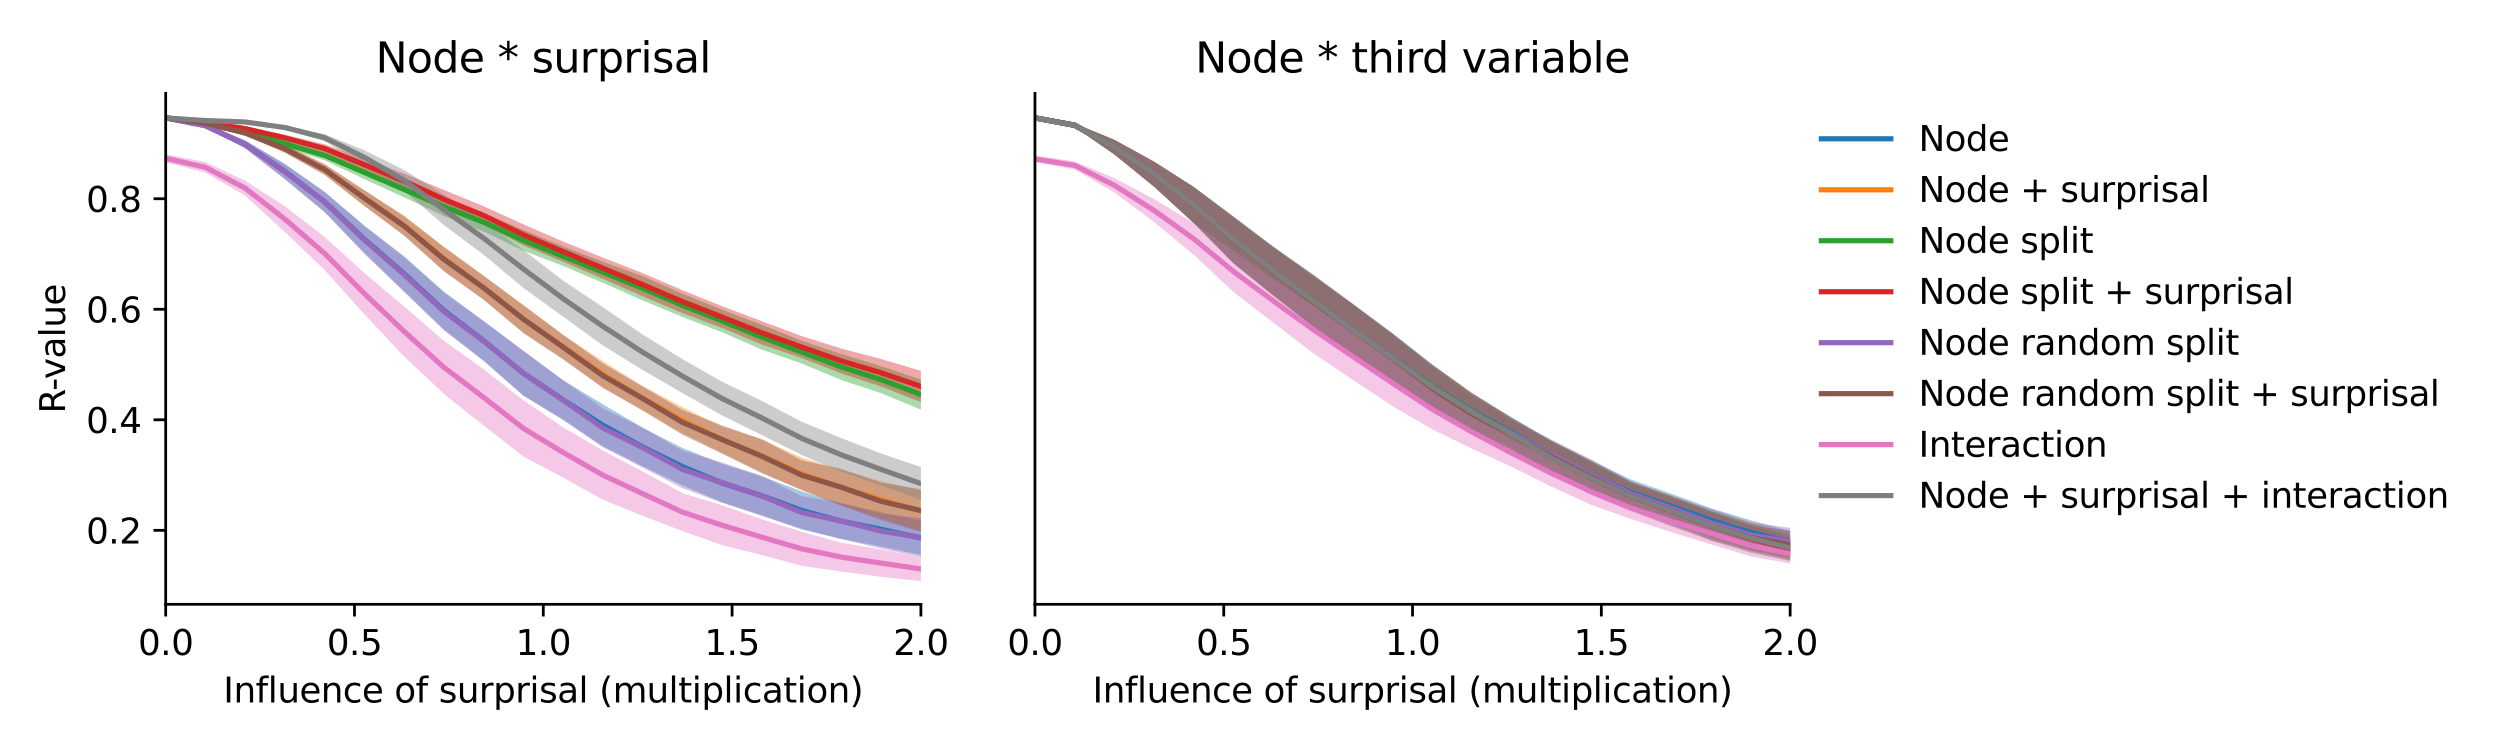 <?xml version="1.0" encoding="utf-8" standalone="no"?>
<!DOCTYPE svg PUBLIC "-//W3C//DTD SVG 1.1//EN"
  "http://www.w3.org/Graphics/SVG/1.1/DTD/svg11.dtd">
<svg xmlns:xlink="http://www.w3.org/1999/xlink" width="720pt" height="216pt" viewBox="0 0 720 216" xmlns="http://www.w3.org/2000/svg" version="1.1">
 <defs>
  <style type="text/css">*{stroke-linejoin: round; stroke-linecap: butt}</style>
 </defs>
 <g id="figure_1">
  <g id="patch_1">
   <path d="M 0 216 
L 720 216 
L 720 0 
L 0 0 
z
" style="fill: #ffffff"/>
  </g>
  <g id="axes_1">
   <g id="patch_2">
    <path d="M 47.72 174.04 
L 265.215 174.04 
L 265.215 26.88 
L 47.72 26.88 
z
" style="fill: #ffffff"/>
   </g>
   <g id="PolyCollection_1">
    <path d="M 47.72 33.569 
L 47.72 34.311 
L 59.167 36.643 
L 70.614 42.72 
L 82.061 51.521 
L 93.508 61.078 
L 104.956 72.836 
L 116.403 83.887 
L 127.85 94.911 
L 139.297 103.834 
L 150.744 113.903 
L 162.191 120.824 
L 173.638 128.518 
L 185.085 134.297 
L 196.532 139.769 
L 207.979 144.672 
L 219.427 148.394 
L 230.874 152.509 
L 242.321 155.221 
L 253.768 157.423 
L 265.215 159.849 
L 265.215 150.029 
L 265.215 150.029 
L 253.768 147.488 
L 242.321 145.015 
L 230.874 141.51 
L 219.427 137.177 
L 207.979 133.599 
L 196.532 129.01 
L 185.085 123.183 
L 173.638 116.433 
L 162.191 109.528 
L 150.744 101.08 
L 139.297 92.48 
L 127.85 83.976 
L 116.403 73.842 
L 104.956 65.025 
L 93.508 55.271 
L 82.061 47.255 
L 70.614 40.45 
L 59.167 35.74 
L 47.72 33.569 
z
" clip-path="url(#p1f3a2b736d)" style="fill: #1f77b4; fill-opacity: 0.4"/>
   </g>
   <g id="PolyCollection_2">
    <path d="M 47.72 33.578 
L 47.72 34.316 
L 59.167 35.833 
L 70.614 38.973 
L 82.061 43.912 
L 93.508 50.374 
L 104.956 59.28 
L 116.403 67.761 
L 127.85 78.016 
L 139.297 86.296 
L 150.744 95.851 
L 162.191 103.334 
L 173.638 111.562 
L 185.085 118.274 
L 196.532 124.796 
L 207.979 130.502 
L 219.427 136.046 
L 230.874 141.136 
L 242.321 145.56 
L 253.768 149.189 
L 265.215 152.989 
L 265.215 141.353 
L 265.215 141.353 
L 253.768 138.647 
L 242.321 135.26 
L 230.874 131.785 
L 219.427 126.582 
L 207.979 122.848 
L 196.532 117.266 
L 185.085 111.168 
L 173.638 104.019 
L 162.191 96.432 
L 150.744 87.878 
L 139.297 79.414 
L 127.85 71.012 
L 116.403 62.117 
L 104.956 54.818 
L 93.508 47.301 
L 82.061 41.722 
L 70.614 37.606 
L 59.167 35.103 
L 47.72 33.578 
z
" clip-path="url(#p1f3a2b736d)" style="fill: #ff7f0e; fill-opacity: 0.4"/>
   </g>
   <g id="PolyCollection_3">
    <path d="M 47.72 33.583 
L 47.72 34.33 
L 59.167 36.044 
L 70.614 38.57 
L 82.061 42.495 
L 93.508 46.176 
L 104.956 51.584 
L 116.403 56.847 
L 127.85 62.217 
L 139.297 66.668 
L 150.744 72.216 
L 162.191 76.595 
L 173.638 81.454 
L 185.085 86.524 
L 196.532 91.286 
L 207.979 95.687 
L 219.427 100.698 
L 230.874 104.678 
L 242.321 109.451 
L 253.768 113.238 
L 265.215 117.988 
L 265.215 109.303 
L 265.215 109.303 
L 253.768 105.461 
L 242.321 101.947 
L 230.874 98.111 
L 219.427 93.545 
L 207.979 89.195 
L 196.532 84.575 
L 185.085 79.534 
L 173.638 75.411 
L 162.191 70.99 
L 150.744 66.245 
L 139.297 61.318 
L 127.85 56.909 
L 116.403 52.304 
L 104.956 47.764 
L 93.508 43.387 
L 82.061 40.282 
L 70.614 37.326 
L 59.167 35.332 
L 47.72 33.583 
z
" clip-path="url(#p1f3a2b736d)" style="fill: #2ca02c; fill-opacity: 0.4"/>
   </g>
   <g id="PolyCollection_4">
    <path d="M 47.72 33.592 
L 47.72 34.336 
L 59.167 35.738 
L 70.614 37.593 
L 82.061 40.62 
L 93.508 44.028 
L 104.956 49.276 
L 116.403 54.305 
L 127.85 60.101 
L 139.297 64.747 
L 150.744 70.644 
L 162.191 75.386 
L 173.638 80.312 
L 185.085 85.315 
L 196.532 90.156 
L 207.979 94.473 
L 219.427 99.227 
L 230.874 103.11 
L 242.321 107.562 
L 253.768 111.325 
L 265.215 115.788 
L 265.215 106.801 
L 265.215 106.801 
L 253.768 103.413 
L 242.321 100.385 
L 230.874 96.788 
L 219.427 92.519 
L 207.979 88.175 
L 196.532 83.578 
L 185.085 78.647 
L 173.638 74.202 
L 162.191 69.578 
L 150.744 64.615 
L 139.297 59.405 
L 127.85 54.71 
L 116.403 50.007 
L 104.956 45.627 
L 93.508 41.543 
L 82.061 38.806 
L 70.614 36.458 
L 59.167 35.03 
L 47.72 33.592 
z
" clip-path="url(#p1f3a2b736d)" style="fill: #d62728; fill-opacity: 0.4"/>
   </g>
   <g id="PolyCollection_5">
    <path d="M 47.72 33.578 
L 47.72 34.315 
L 59.167 36.673 
L 70.614 42.727 
L 82.061 51.681 
L 93.508 61.117 
L 104.956 73.124 
L 116.403 84.133 
L 127.85 95.141 
L 139.297 103.979 
L 150.744 114.013 
L 162.191 121.013 
L 173.638 128.856 
L 185.085 134.67 
L 196.532 140.595 
L 207.979 144.82 
L 219.427 148.632 
L 230.874 152.269 
L 242.321 155.273 
L 253.768 157.999 
L 265.215 160.432 
L 265.215 149.151 
L 265.215 149.151 
L 253.768 147.937 
L 242.321 144.843 
L 230.874 142.926 
L 219.427 137.058 
L 207.979 133.201 
L 196.532 129.784 
L 185.085 123.154 
L 173.638 117.663 
L 162.191 109.499 
L 150.744 101.028 
L 139.297 92.497 
L 127.85 84.306 
L 116.403 74.022 
L 104.956 65.067 
L 93.508 55.287 
L 82.061 47.27 
L 70.614 40.463 
L 59.167 35.758 
L 47.72 33.578 
z
" clip-path="url(#p1f3a2b736d)" style="fill: #9467bd; fill-opacity: 0.4"/>
   </g>
   <g id="PolyCollection_6">
    <path d="M 47.72 33.587 
L 47.72 34.321 
L 59.167 35.857 
L 70.614 38.989 
L 82.061 44.006 
L 93.508 50.351 
L 104.956 59.355 
L 116.403 67.912 
L 127.85 78.161 
L 139.297 86.35 
L 150.744 95.933 
L 162.191 103.555 
L 173.638 111.761 
L 185.085 118.202 
L 196.532 125.214 
L 207.979 130.671 
L 219.427 136.343 
L 230.874 141.118 
L 242.321 145.639 
L 253.768 149.773 
L 265.215 153.203 
L 265.215 140.887 
L 265.215 140.887 
L 253.768 139.019 
L 242.321 135.058 
L 230.874 132.591 
L 219.427 126.503 
L 207.979 122.534 
L 196.532 118.062 
L 185.085 111.347 
L 173.638 104.68 
L 162.191 96.46 
L 150.744 87.921 
L 139.297 79.447 
L 127.85 71.224 
L 116.403 62.296 
L 104.956 54.823 
L 93.508 47.323 
L 82.061 41.716 
L 70.614 37.62 
L 59.167 35.124 
L 47.72 33.587 
z
" clip-path="url(#p1f3a2b736d)" style="fill: #8c564b; fill-opacity: 0.4"/>
   </g>
   <g id="PolyCollection_7">
    <path d="M 47.72 44.459 
L 47.72 46.744 
L 59.167 49.737 
L 70.614 56.334 
L 82.061 66.832 
L 93.508 77.779 
L 104.956 90.526 
L 116.403 102.671 
L 127.85 113.435 
L 139.297 122.541 
L 150.744 131.485 
L 162.191 137.543 
L 173.638 143.924 
L 185.085 148.565 
L 196.532 152.945 
L 207.979 157.012 
L 219.427 159.86 
L 230.874 162.957 
L 242.321 164.613 
L 253.768 166.119 
L 265.215 167.351 
L 265.215 160.409 
L 265.215 160.409 
L 253.768 158.239 
L 242.321 156.316 
L 230.874 153.171 
L 219.427 149.572 
L 207.979 145.556 
L 196.532 142.043 
L 185.085 135.792 
L 173.638 129.775 
L 162.191 123.087 
L 150.744 115.284 
L 139.297 106.386 
L 127.85 98.168 
L 116.403 88.276 
L 104.956 78.655 
L 93.508 68.25 
L 82.061 59.42 
L 70.614 52.06 
L 59.167 46.654 
L 47.72 44.459 
z
" clip-path="url(#p1f3a2b736d)" style="fill: #e377c2; fill-opacity: 0.4"/>
   </g>
   <g id="PolyCollection_8">
    <path d="M 47.72 33.593 
L 47.72 34.329 
L 59.167 34.954 
L 70.614 35.419 
L 82.061 37.32 
L 93.508 40.7 
L 104.956 47.39 
L 116.403 54.929 
L 127.85 64.827 
L 139.297 73.373 
L 150.744 82.924 
L 162.191 91.189 
L 173.638 99.51 
L 185.085 106.553 
L 196.532 113.215 
L 207.979 119.663 
L 219.427 125.287 
L 230.874 131.038 
L 242.321 135.847 
L 253.768 139.794 
L 265.215 144.036 
L 265.215 134.523 
L 265.215 134.523 
L 253.768 130.615 
L 242.321 126.193 
L 230.874 121.444 
L 219.427 115.48 
L 207.979 109.94 
L 196.532 103.425 
L 185.085 96.346 
L 173.638 88.472 
L 162.191 80.835 
L 150.744 72.036 
L 139.297 63.825 
L 127.85 56.08 
L 116.403 48.972 
L 104.956 43.291 
L 93.508 38.648 
L 82.061 36.146 
L 70.614 34.842 
L 59.167 34.508 
L 47.72 33.593 
z
" clip-path="url(#p1f3a2b736d)" style="fill: #7f7f7f; fill-opacity: 0.4"/>
   </g>
   <g id="matplotlib.axis_1">
    <g id="xtick_1">
     <g id="line2d_1">
      <defs>
       <path id="m243ffdf38d" d="M 0 0 
L 0 3.5 
" style="stroke: #000000; stroke-width: 0.8"/>
      </defs>
      <g>
       <use xlink:href="#m243ffdf38d" x="47.72" y="174.04" style="stroke: #000000; stroke-width: 0.8"/>
      </g>
     </g>
     <g id="text_1">
      <!-- 0.0 -->
      <g transform="translate(39.768 188.638)scale(0.1 -0.1)">
       <defs>
        <path id="DejaVuSans-30" d="M 2034 4250 
Q 1547 4250 1301 3770 
Q 1056 3291 1056 2328 
Q 1056 1369 1301 889 
Q 1547 409 2034 409 
Q 2525 409 2770 889 
Q 3016 1369 3016 2328 
Q 3016 3291 2770 3770 
Q 2525 4250 2034 4250 
z
M 2034 4750 
Q 2819 4750 3233 4129 
Q 3647 3509 3647 2328 
Q 3647 1150 3233 529 
Q 2819 -91 2034 -91 
Q 1250 -91 836 529 
Q 422 1150 422 2328 
Q 422 3509 836 4129 
Q 1250 4750 2034 4750 
z
" transform="scale(0.016)"/>
        <path id="DejaVuSans-2e" d="M 684 794 
L 1344 794 
L 1344 0 
L 684 0 
L 684 794 
z
" transform="scale(0.016)"/>
       </defs>
       <use xlink:href="#DejaVuSans-30"/>
       <use xlink:href="#DejaVuSans-2e" x="63.623"/>
       <use xlink:href="#DejaVuSans-30" x="95.41"/>
      </g>
     </g>
    </g>
    <g id="xtick_2">
     <g id="line2d_2">
      <g>
       <use xlink:href="#m243ffdf38d" x="102.094" y="174.04" style="stroke: #000000; stroke-width: 0.8"/>
      </g>
     </g>
     <g id="text_2">
      <!-- 0.5 -->
      <g transform="translate(94.142 188.638)scale(0.1 -0.1)">
       <defs>
        <path id="DejaVuSans-35" d="M 691 4666 
L 3169 4666 
L 3169 4134 
L 1269 4134 
L 1269 2991 
Q 1406 3038 1543 3061 
Q 1681 3084 1819 3084 
Q 2600 3084 3056 2656 
Q 3513 2228 3513 1497 
Q 3513 744 3044 326 
Q 2575 -91 1722 -91 
Q 1428 -91 1123 -41 
Q 819 9 494 109 
L 494 744 
Q 775 591 1075 516 
Q 1375 441 1709 441 
Q 2250 441 2565 725 
Q 2881 1009 2881 1497 
Q 2881 1984 2565 2268 
Q 2250 2553 1709 2553 
Q 1456 2553 1204 2497 
Q 953 2441 691 2322 
L 691 4666 
z
" transform="scale(0.016)"/>
       </defs>
       <use xlink:href="#DejaVuSans-30"/>
       <use xlink:href="#DejaVuSans-2e" x="63.623"/>
       <use xlink:href="#DejaVuSans-35" x="95.41"/>
      </g>
     </g>
    </g>
    <g id="xtick_3">
     <g id="line2d_3">
      <g>
       <use xlink:href="#m243ffdf38d" x="156.468" y="174.04" style="stroke: #000000; stroke-width: 0.8"/>
      </g>
     </g>
     <g id="text_3">
      <!-- 1.0 -->
      <g transform="translate(148.516 188.638)scale(0.1 -0.1)">
       <defs>
        <path id="DejaVuSans-31" d="M 794 531 
L 1825 531 
L 1825 4091 
L 703 3866 
L 703 4441 
L 1819 4666 
L 2450 4666 
L 2450 531 
L 3481 531 
L 3481 0 
L 794 0 
L 794 531 
z
" transform="scale(0.016)"/>
       </defs>
       <use xlink:href="#DejaVuSans-31"/>
       <use xlink:href="#DejaVuSans-2e" x="63.623"/>
       <use xlink:href="#DejaVuSans-30" x="95.41"/>
      </g>
     </g>
    </g>
    <g id="xtick_4">
     <g id="line2d_4">
      <g>
       <use xlink:href="#m243ffdf38d" x="210.841" y="174.04" style="stroke: #000000; stroke-width: 0.8"/>
      </g>
     </g>
     <g id="text_4">
      <!-- 1.5 -->
      <g transform="translate(202.89 188.638)scale(0.1 -0.1)">
       <use xlink:href="#DejaVuSans-31"/>
       <use xlink:href="#DejaVuSans-2e" x="63.623"/>
       <use xlink:href="#DejaVuSans-35" x="95.41"/>
      </g>
     </g>
    </g>
    <g id="xtick_5">
     <g id="line2d_5">
      <g>
       <use xlink:href="#m243ffdf38d" x="265.215" y="174.04" style="stroke: #000000; stroke-width: 0.8"/>
      </g>
     </g>
     <g id="text_5">
      <!-- 2.0 -->
      <g transform="translate(257.263 188.638)scale(0.1 -0.1)">
       <defs>
        <path id="DejaVuSans-32" d="M 1228 531 
L 3431 531 
L 3431 0 
L 469 0 
L 469 531 
Q 828 903 1448 1529 
Q 2069 2156 2228 2338 
Q 2531 2678 2651 2914 
Q 2772 3150 2772 3378 
Q 2772 3750 2511 3984 
Q 2250 4219 1831 4219 
Q 1534 4219 1204 4116 
Q 875 4013 500 3803 
L 500 4441 
Q 881 4594 1212 4672 
Q 1544 4750 1819 4750 
Q 2544 4750 2975 4387 
Q 3406 4025 3406 3419 
Q 3406 3131 3298 2873 
Q 3191 2616 2906 2266 
Q 2828 2175 2409 1742 
Q 1991 1309 1228 531 
z
" transform="scale(0.016)"/>
       </defs>
       <use xlink:href="#DejaVuSans-32"/>
       <use xlink:href="#DejaVuSans-2e" x="63.623"/>
       <use xlink:href="#DejaVuSans-30" x="95.41"/>
      </g>
     </g>
    </g>
    <g id="text_6">
     <!-- Influence of surprisal (multiplication) -->
     <g transform="translate(64.321 202.317)scale(0.1 -0.1)">
      <defs>
       <path id="DejaVuSans-49" d="M 628 4666 
L 1259 4666 
L 1259 0 
L 628 0 
L 628 4666 
z
" transform="scale(0.016)"/>
       <path id="DejaVuSans-6e" d="M 3513 2113 
L 3513 0 
L 2938 0 
L 2938 2094 
Q 2938 2591 2744 2837 
Q 2550 3084 2163 3084 
Q 1697 3084 1428 2787 
Q 1159 2491 1159 1978 
L 1159 0 
L 581 0 
L 581 3500 
L 1159 3500 
L 1159 2956 
Q 1366 3272 1645 3428 
Q 1925 3584 2291 3584 
Q 2894 3584 3203 3211 
Q 3513 2838 3513 2113 
z
" transform="scale(0.016)"/>
       <path id="DejaVuSans-66" d="M 2375 4863 
L 2375 4384 
L 1825 4384 
Q 1516 4384 1395 4259 
Q 1275 4134 1275 3809 
L 1275 3500 
L 2222 3500 
L 2222 3053 
L 1275 3053 
L 1275 0 
L 697 0 
L 697 3053 
L 147 3053 
L 147 3500 
L 697 3500 
L 697 3744 
Q 697 4328 969 4595 
Q 1241 4863 1831 4863 
L 2375 4863 
z
" transform="scale(0.016)"/>
       <path id="DejaVuSans-6c" d="M 603 4863 
L 1178 4863 
L 1178 0 
L 603 0 
L 603 4863 
z
" transform="scale(0.016)"/>
       <path id="DejaVuSans-75" d="M 544 1381 
L 544 3500 
L 1119 3500 
L 1119 1403 
Q 1119 906 1312 657 
Q 1506 409 1894 409 
Q 2359 409 2629 706 
Q 2900 1003 2900 1516 
L 2900 3500 
L 3475 3500 
L 3475 0 
L 2900 0 
L 2900 538 
Q 2691 219 2414 64 
Q 2138 -91 1772 -91 
Q 1169 -91 856 284 
Q 544 659 544 1381 
z
M 1991 3584 
L 1991 3584 
z
" transform="scale(0.016)"/>
       <path id="DejaVuSans-65" d="M 3597 1894 
L 3597 1613 
L 953 1613 
Q 991 1019 1311 708 
Q 1631 397 2203 397 
Q 2534 397 2845 478 
Q 3156 559 3463 722 
L 3463 178 
Q 3153 47 2828 -22 
Q 2503 -91 2169 -91 
Q 1331 -91 842 396 
Q 353 884 353 1716 
Q 353 2575 817 3079 
Q 1281 3584 2069 3584 
Q 2775 3584 3186 3129 
Q 3597 2675 3597 1894 
z
M 3022 2063 
Q 3016 2534 2758 2815 
Q 2500 3097 2075 3097 
Q 1594 3097 1305 2825 
Q 1016 2553 972 2059 
L 3022 2063 
z
" transform="scale(0.016)"/>
       <path id="DejaVuSans-63" d="M 3122 3366 
L 3122 2828 
Q 2878 2963 2633 3030 
Q 2388 3097 2138 3097 
Q 1578 3097 1268 2742 
Q 959 2388 959 1747 
Q 959 1106 1268 751 
Q 1578 397 2138 397 
Q 2388 397 2633 464 
Q 2878 531 3122 666 
L 3122 134 
Q 2881 22 2623 -34 
Q 2366 -91 2075 -91 
Q 1284 -91 818 406 
Q 353 903 353 1747 
Q 353 2603 823 3093 
Q 1294 3584 2113 3584 
Q 2378 3584 2631 3529 
Q 2884 3475 3122 3366 
z
" transform="scale(0.016)"/>
       <path id="DejaVuSans-20" transform="scale(0.016)"/>
       <path id="DejaVuSans-6f" d="M 1959 3097 
Q 1497 3097 1228 2736 
Q 959 2375 959 1747 
Q 959 1119 1226 758 
Q 1494 397 1959 397 
Q 2419 397 2687 759 
Q 2956 1122 2956 1747 
Q 2956 2369 2687 2733 
Q 2419 3097 1959 3097 
z
M 1959 3584 
Q 2709 3584 3137 3096 
Q 3566 2609 3566 1747 
Q 3566 888 3137 398 
Q 2709 -91 1959 -91 
Q 1206 -91 779 398 
Q 353 888 353 1747 
Q 353 2609 779 3096 
Q 1206 3584 1959 3584 
z
" transform="scale(0.016)"/>
       <path id="DejaVuSans-73" d="M 2834 3397 
L 2834 2853 
Q 2591 2978 2328 3040 
Q 2066 3103 1784 3103 
Q 1356 3103 1142 2972 
Q 928 2841 928 2578 
Q 928 2378 1081 2264 
Q 1234 2150 1697 2047 
L 1894 2003 
Q 2506 1872 2764 1633 
Q 3022 1394 3022 966 
Q 3022 478 2636 193 
Q 2250 -91 1575 -91 
Q 1294 -91 989 -36 
Q 684 19 347 128 
L 347 722 
Q 666 556 975 473 
Q 1284 391 1588 391 
Q 1994 391 2212 530 
Q 2431 669 2431 922 
Q 2431 1156 2273 1281 
Q 2116 1406 1581 1522 
L 1381 1569 
Q 847 1681 609 1914 
Q 372 2147 372 2553 
Q 372 3047 722 3315 
Q 1072 3584 1716 3584 
Q 2034 3584 2315 3537 
Q 2597 3491 2834 3397 
z
" transform="scale(0.016)"/>
       <path id="DejaVuSans-72" d="M 2631 2963 
Q 2534 3019 2420 3045 
Q 2306 3072 2169 3072 
Q 1681 3072 1420 2755 
Q 1159 2438 1159 1844 
L 1159 0 
L 581 0 
L 581 3500 
L 1159 3500 
L 1159 2956 
Q 1341 3275 1631 3429 
Q 1922 3584 2338 3584 
Q 2397 3584 2469 3576 
Q 2541 3569 2628 3553 
L 2631 2963 
z
" transform="scale(0.016)"/>
       <path id="DejaVuSans-70" d="M 1159 525 
L 1159 -1331 
L 581 -1331 
L 581 3500 
L 1159 3500 
L 1159 2969 
Q 1341 3281 1617 3432 
Q 1894 3584 2278 3584 
Q 2916 3584 3314 3078 
Q 3713 2572 3713 1747 
Q 3713 922 3314 415 
Q 2916 -91 2278 -91 
Q 1894 -91 1617 61 
Q 1341 213 1159 525 
z
M 3116 1747 
Q 3116 2381 2855 2742 
Q 2594 3103 2138 3103 
Q 1681 3103 1420 2742 
Q 1159 2381 1159 1747 
Q 1159 1113 1420 752 
Q 1681 391 2138 391 
Q 2594 391 2855 752 
Q 3116 1113 3116 1747 
z
" transform="scale(0.016)"/>
       <path id="DejaVuSans-69" d="M 603 3500 
L 1178 3500 
L 1178 0 
L 603 0 
L 603 3500 
z
M 603 4863 
L 1178 4863 
L 1178 4134 
L 603 4134 
L 603 4863 
z
" transform="scale(0.016)"/>
       <path id="DejaVuSans-61" d="M 2194 1759 
Q 1497 1759 1228 1600 
Q 959 1441 959 1056 
Q 959 750 1161 570 
Q 1363 391 1709 391 
Q 2188 391 2477 730 
Q 2766 1069 2766 1631 
L 2766 1759 
L 2194 1759 
z
M 3341 1997 
L 3341 0 
L 2766 0 
L 2766 531 
Q 2569 213 2275 61 
Q 1981 -91 1556 -91 
Q 1019 -91 701 211 
Q 384 513 384 1019 
Q 384 1609 779 1909 
Q 1175 2209 1959 2209 
L 2766 2209 
L 2766 2266 
Q 2766 2663 2505 2880 
Q 2244 3097 1772 3097 
Q 1472 3097 1187 3025 
Q 903 2953 641 2809 
L 641 3341 
Q 956 3463 1253 3523 
Q 1550 3584 1831 3584 
Q 2591 3584 2966 3190 
Q 3341 2797 3341 1997 
z
" transform="scale(0.016)"/>
       <path id="DejaVuSans-28" d="M 1984 4856 
Q 1566 4138 1362 3434 
Q 1159 2731 1159 2009 
Q 1159 1288 1364 580 
Q 1569 -128 1984 -844 
L 1484 -844 
Q 1016 -109 783 600 
Q 550 1309 550 2009 
Q 550 2706 781 3412 
Q 1013 4119 1484 4856 
L 1984 4856 
z
" transform="scale(0.016)"/>
       <path id="DejaVuSans-6d" d="M 3328 2828 
Q 3544 3216 3844 3400 
Q 4144 3584 4550 3584 
Q 5097 3584 5394 3201 
Q 5691 2819 5691 2113 
L 5691 0 
L 5113 0 
L 5113 2094 
Q 5113 2597 4934 2840 
Q 4756 3084 4391 3084 
Q 3944 3084 3684 2787 
Q 3425 2491 3425 1978 
L 3425 0 
L 2847 0 
L 2847 2094 
Q 2847 2600 2669 2842 
Q 2491 3084 2119 3084 
Q 1678 3084 1418 2786 
Q 1159 2488 1159 1978 
L 1159 0 
L 581 0 
L 581 3500 
L 1159 3500 
L 1159 2956 
Q 1356 3278 1631 3431 
Q 1906 3584 2284 3584 
Q 2666 3584 2933 3390 
Q 3200 3197 3328 2828 
z
" transform="scale(0.016)"/>
       <path id="DejaVuSans-74" d="M 1172 4494 
L 1172 3500 
L 2356 3500 
L 2356 3053 
L 1172 3053 
L 1172 1153 
Q 1172 725 1289 603 
Q 1406 481 1766 481 
L 2356 481 
L 2356 0 
L 1766 0 
Q 1100 0 847 248 
Q 594 497 594 1153 
L 594 3053 
L 172 3053 
L 172 3500 
L 594 3500 
L 594 4494 
L 1172 4494 
z
" transform="scale(0.016)"/>
       <path id="DejaVuSans-29" d="M 513 4856 
L 1013 4856 
Q 1481 4119 1714 3412 
Q 1947 2706 1947 2009 
Q 1947 1309 1714 600 
Q 1481 -109 1013 -844 
L 513 -844 
Q 928 -128 1133 580 
Q 1338 1288 1338 2009 
Q 1338 2731 1133 3434 
Q 928 4138 513 4856 
z
" transform="scale(0.016)"/>
      </defs>
      <use xlink:href="#DejaVuSans-49"/>
      <use xlink:href="#DejaVuSans-6e" x="29.492"/>
      <use xlink:href="#DejaVuSans-66" x="92.871"/>
      <use xlink:href="#DejaVuSans-6c" x="128.076"/>
      <use xlink:href="#DejaVuSans-75" x="155.859"/>
      <use xlink:href="#DejaVuSans-65" x="219.238"/>
      <use xlink:href="#DejaVuSans-6e" x="280.762"/>
      <use xlink:href="#DejaVuSans-63" x="344.141"/>
      <use xlink:href="#DejaVuSans-65" x="399.121"/>
      <use xlink:href="#DejaVuSans-20" x="460.645"/>
      <use xlink:href="#DejaVuSans-6f" x="492.432"/>
      <use xlink:href="#DejaVuSans-66" x="553.613"/>
      <use xlink:href="#DejaVuSans-20" x="588.818"/>
      <use xlink:href="#DejaVuSans-73" x="620.605"/>
      <use xlink:href="#DejaVuSans-75" x="672.705"/>
      <use xlink:href="#DejaVuSans-72" x="736.084"/>
      <use xlink:href="#DejaVuSans-70" x="777.197"/>
      <use xlink:href="#DejaVuSans-72" x="840.674"/>
      <use xlink:href="#DejaVuSans-69" x="881.787"/>
      <use xlink:href="#DejaVuSans-73" x="909.57"/>
      <use xlink:href="#DejaVuSans-61" x="961.67"/>
      <use xlink:href="#DejaVuSans-6c" x="1022.949"/>
      <use xlink:href="#DejaVuSans-20" x="1050.732"/>
      <use xlink:href="#DejaVuSans-28" x="1082.52"/>
      <use xlink:href="#DejaVuSans-6d" x="1121.533"/>
      <use xlink:href="#DejaVuSans-75" x="1218.945"/>
      <use xlink:href="#DejaVuSans-6c" x="1282.324"/>
      <use xlink:href="#DejaVuSans-74" x="1310.107"/>
      <use xlink:href="#DejaVuSans-69" x="1349.316"/>
      <use xlink:href="#DejaVuSans-70" x="1377.1"/>
      <use xlink:href="#DejaVuSans-6c" x="1440.576"/>
      <use xlink:href="#DejaVuSans-69" x="1468.359"/>
      <use xlink:href="#DejaVuSans-63" x="1496.143"/>
      <use xlink:href="#DejaVuSans-61" x="1551.123"/>
      <use xlink:href="#DejaVuSans-74" x="1612.402"/>
      <use xlink:href="#DejaVuSans-69" x="1651.611"/>
      <use xlink:href="#DejaVuSans-6f" x="1679.395"/>
      <use xlink:href="#DejaVuSans-6e" x="1740.576"/>
      <use xlink:href="#DejaVuSans-29" x="1803.955"/>
     </g>
    </g>
   </g>
   <g id="matplotlib.axis_2">
    <g id="ytick_1">
     <g id="line2d_6">
      <defs>
       <path id="mc788700320" d="M 0 0 
L -3.5 0 
" style="stroke: #000000; stroke-width: 0.8"/>
      </defs>
      <g>
       <use xlink:href="#mc788700320" x="47.72" y="152.74" style="stroke: #000000; stroke-width: 0.8"/>
      </g>
     </g>
     <g id="text_7">
      <!-- 0.2 -->
      <g transform="translate(24.817 156.539)scale(0.1 -0.1)">
       <use xlink:href="#DejaVuSans-30"/>
       <use xlink:href="#DejaVuSans-2e" x="63.623"/>
       <use xlink:href="#DejaVuSans-32" x="95.41"/>
      </g>
     </g>
    </g>
    <g id="ytick_2">
     <g id="line2d_7">
      <g>
       <use xlink:href="#mc788700320" x="47.72" y="120.904" style="stroke: #000000; stroke-width: 0.8"/>
      </g>
     </g>
     <g id="text_8">
      <!-- 0.4 -->
      <g transform="translate(24.817 124.703)scale(0.1 -0.1)">
       <defs>
        <path id="DejaVuSans-34" d="M 2419 4116 
L 825 1625 
L 2419 1625 
L 2419 4116 
z
M 2253 4666 
L 3047 4666 
L 3047 1625 
L 3713 1625 
L 3713 1100 
L 3047 1100 
L 3047 0 
L 2419 0 
L 2419 1100 
L 313 1100 
L 313 1709 
L 2253 4666 
z
" transform="scale(0.016)"/>
       </defs>
       <use xlink:href="#DejaVuSans-30"/>
       <use xlink:href="#DejaVuSans-2e" x="63.623"/>
       <use xlink:href="#DejaVuSans-34" x="95.41"/>
      </g>
     </g>
    </g>
    <g id="ytick_3">
     <g id="line2d_8">
      <g>
       <use xlink:href="#mc788700320" x="47.72" y="89.069" style="stroke: #000000; stroke-width: 0.8"/>
      </g>
     </g>
     <g id="text_9">
      <!-- 0.6 -->
      <g transform="translate(24.817 92.868)scale(0.1 -0.1)">
       <defs>
        <path id="DejaVuSans-36" d="M 2113 2584 
Q 1688 2584 1439 2293 
Q 1191 2003 1191 1497 
Q 1191 994 1439 701 
Q 1688 409 2113 409 
Q 2538 409 2786 701 
Q 3034 994 3034 1497 
Q 3034 2003 2786 2293 
Q 2538 2584 2113 2584 
z
M 3366 4563 
L 3366 3988 
Q 3128 4100 2886 4159 
Q 2644 4219 2406 4219 
Q 1781 4219 1451 3797 
Q 1122 3375 1075 2522 
Q 1259 2794 1537 2939 
Q 1816 3084 2150 3084 
Q 2853 3084 3261 2657 
Q 3669 2231 3669 1497 
Q 3669 778 3244 343 
Q 2819 -91 2113 -91 
Q 1303 -91 875 529 
Q 447 1150 447 2328 
Q 447 3434 972 4092 
Q 1497 4750 2381 4750 
Q 2619 4750 2861 4703 
Q 3103 4656 3366 4563 
z
" transform="scale(0.016)"/>
       </defs>
       <use xlink:href="#DejaVuSans-30"/>
       <use xlink:href="#DejaVuSans-2e" x="63.623"/>
       <use xlink:href="#DejaVuSans-36" x="95.41"/>
      </g>
     </g>
    </g>
    <g id="ytick_4">
     <g id="line2d_9">
      <g>
       <use xlink:href="#mc788700320" x="47.72" y="57.233" style="stroke: #000000; stroke-width: 0.8"/>
      </g>
     </g>
     <g id="text_10">
      <!-- 0.8 -->
      <g transform="translate(24.817 61.033)scale(0.1 -0.1)">
       <defs>
        <path id="DejaVuSans-38" d="M 2034 2216 
Q 1584 2216 1326 1975 
Q 1069 1734 1069 1313 
Q 1069 891 1326 650 
Q 1584 409 2034 409 
Q 2484 409 2743 651 
Q 3003 894 3003 1313 
Q 3003 1734 2745 1975 
Q 2488 2216 2034 2216 
z
M 1403 2484 
Q 997 2584 770 2862 
Q 544 3141 544 3541 
Q 544 4100 942 4425 
Q 1341 4750 2034 4750 
Q 2731 4750 3128 4425 
Q 3525 4100 3525 3541 
Q 3525 3141 3298 2862 
Q 3072 2584 2669 2484 
Q 3125 2378 3379 2068 
Q 3634 1759 3634 1313 
Q 3634 634 3220 271 
Q 2806 -91 2034 -91 
Q 1263 -91 848 271 
Q 434 634 434 1313 
Q 434 1759 690 2068 
Q 947 2378 1403 2484 
z
M 1172 3481 
Q 1172 3119 1398 2916 
Q 1625 2713 2034 2713 
Q 2441 2713 2670 2916 
Q 2900 3119 2900 3481 
Q 2900 3844 2670 4047 
Q 2441 4250 2034 4250 
Q 1625 4250 1398 4047 
Q 1172 3844 1172 3481 
z
" transform="scale(0.016)"/>
       </defs>
       <use xlink:href="#DejaVuSans-30"/>
       <use xlink:href="#DejaVuSans-2e" x="63.623"/>
       <use xlink:href="#DejaVuSans-38" x="95.41"/>
      </g>
     </g>
    </g>
    <g id="text_11">
     <!-- R-value -->
     <g transform="translate(18.737 119.065)rotate(-90)scale(0.1 -0.1)">
      <defs>
       <path id="DejaVuSans-52" d="M 2841 2188 
Q 3044 2119 3236 1894 
Q 3428 1669 3622 1275 
L 4263 0 
L 3584 0 
L 2988 1197 
Q 2756 1666 2539 1819 
Q 2322 1972 1947 1972 
L 1259 1972 
L 1259 0 
L 628 0 
L 628 4666 
L 2053 4666 
Q 2853 4666 3247 4331 
Q 3641 3997 3641 3322 
Q 3641 2881 3436 2590 
Q 3231 2300 2841 2188 
z
M 1259 4147 
L 1259 2491 
L 2053 2491 
Q 2509 2491 2742 2702 
Q 2975 2913 2975 3322 
Q 2975 3731 2742 3939 
Q 2509 4147 2053 4147 
L 1259 4147 
z
" transform="scale(0.016)"/>
       <path id="DejaVuSans-2d" d="M 313 2009 
L 1997 2009 
L 1997 1497 
L 313 1497 
L 313 2009 
z
" transform="scale(0.016)"/>
       <path id="DejaVuSans-76" d="M 191 3500 
L 800 3500 
L 1894 563 
L 2988 3500 
L 3597 3500 
L 2284 0 
L 1503 0 
L 191 3500 
z
" transform="scale(0.016)"/>
      </defs>
      <use xlink:href="#DejaVuSans-52"/>
      <use xlink:href="#DejaVuSans-2d" x="65.482"/>
      <use xlink:href="#DejaVuSans-76" x="98.941"/>
      <use xlink:href="#DejaVuSans-61" x="158.121"/>
      <use xlink:href="#DejaVuSans-6c" x="219.4"/>
      <use xlink:href="#DejaVuSans-75" x="247.184"/>
      <use xlink:href="#DejaVuSans-65" x="310.562"/>
     </g>
    </g>
   </g>
   <g id="line2d_10">
    <path d="M 47.72 33.94 
L 59.167 36.192 
L 70.614 41.585 
L 82.061 49.388 
L 93.508 58.174 
L 104.956 68.93 
L 116.403 78.864 
L 127.85 89.444 
L 139.297 98.157 
L 150.744 107.491 
L 162.191 115.176 
L 173.638 122.475 
L 185.085 128.74 
L 196.532 134.389 
L 207.979 139.136 
L 219.427 142.786 
L 230.874 147.01 
L 242.321 150.118 
L 253.768 152.456 
L 265.215 154.939 
" clip-path="url(#p1f3a2b736d)" style="fill: none; stroke: #1f77b4; stroke-width: 1.5; stroke-linecap: square"/>
   </g>
   <g id="line2d_11">
    <path d="M 47.72 33.947 
L 59.167 35.468 
L 70.614 38.29 
L 82.061 42.817 
L 93.508 48.837 
L 104.956 57.049 
L 116.403 64.939 
L 127.85 74.514 
L 139.297 82.855 
L 150.744 91.865 
L 162.191 99.883 
L 173.638 107.79 
L 185.085 114.721 
L 196.532 121.031 
L 207.979 126.675 
L 219.427 131.314 
L 230.874 136.461 
L 242.321 140.41 
L 253.768 143.918 
L 265.215 147.171 
" clip-path="url(#p1f3a2b736d)" style="fill: none; stroke: #ff7f0e; stroke-width: 1.5; stroke-linecap: square"/>
   </g>
   <g id="line2d_12">
    <path d="M 47.72 33.957 
L 59.167 35.688 
L 70.614 37.948 
L 82.061 41.389 
L 93.508 44.781 
L 104.956 49.674 
L 116.403 54.575 
L 127.85 59.563 
L 139.297 63.993 
L 150.744 69.231 
L 162.191 73.793 
L 173.638 78.433 
L 185.085 83.029 
L 196.532 87.931 
L 207.979 92.441 
L 219.427 97.122 
L 230.874 101.395 
L 242.321 105.699 
L 253.768 109.35 
L 265.215 113.646 
" clip-path="url(#p1f3a2b736d)" style="fill: none; stroke: #2ca02c; stroke-width: 1.5; stroke-linecap: square"/>
   </g>
   <g id="line2d_13">
    <path d="M 47.72 33.964 
L 59.167 35.384 
L 70.614 37.025 
L 82.061 39.713 
L 93.508 42.785 
L 104.956 47.451 
L 116.403 52.156 
L 127.85 57.405 
L 139.297 62.076 
L 150.744 67.63 
L 162.191 72.482 
L 173.638 77.257 
L 185.085 81.981 
L 196.532 86.867 
L 207.979 91.324 
L 219.427 95.873 
L 230.874 99.949 
L 242.321 103.973 
L 253.768 107.369 
L 265.215 111.295 
" clip-path="url(#p1f3a2b736d)" style="fill: none; stroke: #d62728; stroke-width: 1.5; stroke-linecap: square"/>
   </g>
   <g id="line2d_14">
    <path d="M 47.72 33.947 
L 59.167 36.215 
L 70.614 41.595 
L 82.061 49.476 
L 93.508 58.202 
L 104.956 69.095 
L 116.403 79.078 
L 127.85 89.723 
L 139.297 98.238 
L 150.744 107.52 
L 162.191 115.256 
L 173.638 123.26 
L 185.085 128.912 
L 196.532 135.19 
L 207.979 139.01 
L 219.427 142.845 
L 230.874 147.598 
L 242.321 150.058 
L 253.768 152.968 
L 265.215 154.792 
" clip-path="url(#p1f3a2b736d)" style="fill: none; stroke: #9467bd; stroke-width: 1.5; stroke-linecap: square"/>
   </g>
   <g id="line2d_15">
    <path d="M 47.72 33.954 
L 59.167 35.491 
L 70.614 38.304 
L 82.061 42.861 
L 93.508 48.837 
L 104.956 57.089 
L 116.403 65.104 
L 127.85 74.693 
L 139.297 82.898 
L 150.744 91.927 
L 162.191 100.008 
L 173.638 108.22 
L 185.085 114.774 
L 196.532 121.638 
L 207.979 126.603 
L 219.427 131.423 
L 230.874 136.855 
L 242.321 140.349 
L 253.768 144.396 
L 265.215 147.045 
" clip-path="url(#p1f3a2b736d)" style="fill: none; stroke: #8c564b; stroke-width: 1.5; stroke-linecap: square"/>
   </g>
   <g id="line2d_16">
    <path d="M 47.72 45.601 
L 59.167 48.195 
L 70.614 54.197 
L 82.061 63.126 
L 93.508 73.015 
L 104.956 84.591 
L 116.403 95.473 
L 127.85 105.802 
L 139.297 114.463 
L 150.744 123.384 
L 162.191 130.315 
L 173.638 136.85 
L 185.085 142.179 
L 196.532 147.494 
L 207.979 151.284 
L 219.427 154.716 
L 230.874 158.064 
L 242.321 160.465 
L 253.768 162.179 
L 265.215 163.88 
" clip-path="url(#p1f3a2b736d)" style="fill: none; stroke: #e377c2; stroke-width: 1.5; stroke-linecap: square"/>
   </g>
   <g id="line2d_17">
    <path d="M 47.72 33.961 
L 59.167 34.731 
L 70.614 35.13 
L 82.061 36.733 
L 93.508 39.674 
L 104.956 45.341 
L 116.403 51.95 
L 127.85 60.453 
L 139.297 68.599 
L 150.744 77.48 
L 162.191 86.012 
L 173.638 93.991 
L 185.085 101.449 
L 196.532 108.32 
L 207.979 114.801 
L 219.427 120.383 
L 230.874 126.241 
L 242.321 131.02 
L 253.768 135.205 
L 265.215 139.28 
" clip-path="url(#p1f3a2b736d)" style="fill: none; stroke: #7f7f7f; stroke-width: 1.5; stroke-linecap: square"/>
   </g>
   <g id="patch_3">
    <path d="M 47.72 174.04 
L 47.72 26.88 
" style="fill: none; stroke: #000000; stroke-width: 0.8; stroke-linejoin: miter; stroke-linecap: square"/>
   </g>
   <g id="patch_4">
    <path d="M 47.72 174.04 
L 265.215 174.04 
" style="fill: none; stroke: #000000; stroke-width: 0.8; stroke-linejoin: miter; stroke-linecap: square"/>
   </g>
   <g id="text_12">
    <!-- Node * surprisal -->
    <g transform="translate(108.186 20.88)scale(0.12 -0.12)">
     <defs>
      <path id="DejaVuSans-4e" d="M 628 4666 
L 1478 4666 
L 3547 763 
L 3547 4666 
L 4159 4666 
L 4159 0 
L 3309 0 
L 1241 3903 
L 1241 0 
L 628 0 
L 628 4666 
z
" transform="scale(0.016)"/>
      <path id="DejaVuSans-64" d="M 2906 2969 
L 2906 4863 
L 3481 4863 
L 3481 0 
L 2906 0 
L 2906 525 
Q 2725 213 2448 61 
Q 2172 -91 1784 -91 
Q 1150 -91 751 415 
Q 353 922 353 1747 
Q 353 2572 751 3078 
Q 1150 3584 1784 3584 
Q 2172 3584 2448 3432 
Q 2725 3281 2906 2969 
z
M 947 1747 
Q 947 1113 1208 752 
Q 1469 391 1925 391 
Q 2381 391 2643 752 
Q 2906 1113 2906 1747 
Q 2906 2381 2643 2742 
Q 2381 3103 1925 3103 
Q 1469 3103 1208 2742 
Q 947 2381 947 1747 
z
" transform="scale(0.016)"/>
      <path id="DejaVuSans-2a" d="M 3009 3897 
L 1888 3291 
L 3009 2681 
L 2828 2375 
L 1778 3009 
L 1778 1831 
L 1422 1831 
L 1422 3009 
L 372 2375 
L 191 2681 
L 1313 3291 
L 191 3897 
L 372 4206 
L 1422 3572 
L 1422 4750 
L 1778 4750 
L 1778 3572 
L 2828 4206 
L 3009 3897 
z
" transform="scale(0.016)"/>
     </defs>
     <use xlink:href="#DejaVuSans-4e"/>
     <use xlink:href="#DejaVuSans-6f" x="74.805"/>
     <use xlink:href="#DejaVuSans-64" x="135.986"/>
     <use xlink:href="#DejaVuSans-65" x="199.463"/>
     <use xlink:href="#DejaVuSans-20" x="260.986"/>
     <use xlink:href="#DejaVuSans-2a" x="292.773"/>
     <use xlink:href="#DejaVuSans-20" x="342.773"/>
     <use xlink:href="#DejaVuSans-73" x="374.561"/>
     <use xlink:href="#DejaVuSans-75" x="426.66"/>
     <use xlink:href="#DejaVuSans-72" x="490.039"/>
     <use xlink:href="#DejaVuSans-70" x="531.152"/>
     <use xlink:href="#DejaVuSans-72" x="594.629"/>
     <use xlink:href="#DejaVuSans-69" x="635.742"/>
     <use xlink:href="#DejaVuSans-73" x="663.525"/>
     <use xlink:href="#DejaVuSans-61" x="715.625"/>
     <use xlink:href="#DejaVuSans-6c" x="776.904"/>
    </g>
   </g>
  </g>
  <g id="axes_2">
   <g id="patch_5">
    <path d="M 298.065 174.04 
L 515.56 174.04 
L 515.56 26.88 
L 298.065 26.88 
z
" style="fill: #ffffff"/>
   </g>
   <g id="PolyCollection_9">
    <path d="M 298.065 33.619 
L 298.065 34.256 
L 309.512 36.527 
L 320.959 44.448 
L 332.406 53.7 
L 343.853 64.192 
L 355.301 75.747 
L 366.748 84.972 
L 378.195 93.923 
L 389.642 102.259 
L 401.089 109.876 
L 412.536 117.117 
L 423.983 123.443 
L 435.43 128.915 
L 446.877 135.535 
L 458.324 141.034 
L 469.772 145.594 
L 481.219 149.371 
L 492.666 153.329 
L 504.113 156.902 
L 515.56 159.312 
L 515.56 152.936 
L 515.56 152.936 
L 504.113 149.801 
L 492.666 146.336 
L 481.219 142.146 
L 469.772 138.15 
L 458.324 132.629 
L 446.877 126.901 
L 435.43 120.233 
L 423.983 113.236 
L 412.536 104.974 
L 401.089 96.03 
L 389.642 87.577 
L 378.195 79.11 
L 366.748 71.097 
L 355.301 62.43 
L 343.853 53.903 
L 332.406 46.579 
L 320.959 40.293 
L 309.512 35.593 
L 298.065 33.619 
z
" clip-path="url(#p0b6bc8dc5c)" style="fill: #1f77b4; fill-opacity: 0.4"/>
   </g>
   <g id="PolyCollection_10">
    <path d="M 298.065 33.634 
L 298.065 34.264 
L 309.512 36.541 
L 320.959 44.437 
L 332.406 53.683 
L 343.853 64.182 
L 355.301 75.748 
L 366.748 85 
L 378.195 93.998 
L 389.642 102.331 
L 401.089 110.016 
L 412.536 117.389 
L 423.983 123.745 
L 435.43 129.301 
L 446.877 136.166 
L 458.324 141.698 
L 469.772 146.307 
L 481.219 150.403 
L 492.666 154.353 
L 504.113 157.868 
L 515.56 160.289 
L 515.56 153.873 
L 515.56 153.873 
L 504.113 150.403 
L 492.666 147.083 
L 481.219 142.675 
L 469.772 138.833 
L 458.324 133.193 
L 446.877 127.341 
L 435.43 120.63 
L 423.983 113.52 
L 412.536 105.252 
L 401.089 96.35 
L 389.642 87.747 
L 378.195 79.275 
L 366.748 71.19 
L 355.301 62.51 
L 343.853 53.927 
L 332.406 46.603 
L 320.959 40.296 
L 309.512 35.605 
L 298.065 33.634 
z
" clip-path="url(#p0b6bc8dc5c)" style="fill: #ff7f0e; fill-opacity: 0.4"/>
   </g>
   <g id="PolyCollection_11">
    <path d="M 298.065 33.628 
L 298.065 34.273 
L 309.512 36.54 
L 320.959 44.481 
L 332.406 53.753 
L 343.853 64.291 
L 355.301 75.92 
L 366.748 85.147 
L 378.195 94.064 
L 389.642 102.405 
L 401.089 110.112 
L 412.536 117.414 
L 423.983 123.916 
L 435.43 129.466 
L 446.877 136.166 
L 458.324 141.823 
L 469.772 146.434 
L 481.219 150.624 
L 492.666 154.592 
L 504.113 158.41 
L 515.56 160.886 
L 515.56 154.4 
L 515.56 154.4 
L 504.113 151.128 
L 492.666 147.192 
L 481.219 142.94 
L 469.772 138.816 
L 458.324 132.854 
L 446.877 126.994 
L 435.43 120.378 
L 423.983 113.27 
L 412.536 105.08 
L 401.089 96.09 
L 389.642 87.624 
L 378.195 79.188 
L 366.748 71.145 
L 355.301 62.454 
L 343.853 53.895 
L 332.406 46.591 
L 320.959 40.322 
L 309.512 35.606 
L 298.065 33.628 
z
" clip-path="url(#p0b6bc8dc5c)" style="fill: #2ca02c; fill-opacity: 0.4"/>
   </g>
   <g id="PolyCollection_12">
    <path d="M 298.065 33.639 
L 298.065 34.284 
L 309.512 36.559 
L 320.959 44.488 
L 332.406 53.732 
L 343.853 64.268 
L 355.301 75.904 
L 366.748 85.167 
L 378.195 94.096 
L 389.642 102.48 
L 401.089 110.241 
L 412.536 117.638 
L 423.983 124.227 
L 435.43 129.82 
L 446.877 136.623 
L 458.324 142.392 
L 469.772 146.964 
L 481.219 151.276 
L 492.666 155.266 
L 504.113 158.805 
L 515.56 161.423 
L 515.56 154.795 
L 515.56 154.795 
L 504.113 151.412 
L 492.666 147.511 
L 481.219 143.032 
L 469.772 139.051 
L 458.324 133.172 
L 446.877 127.221 
L 435.43 120.503 
L 423.983 113.393 
L 412.536 105.231 
L 401.089 96.291 
L 389.642 87.726 
L 378.195 79.365 
L 366.748 71.272 
L 355.301 62.58 
L 343.853 53.957 
L 332.406 46.659 
L 320.959 40.34 
L 309.512 35.621 
L 298.065 33.639 
z
" clip-path="url(#p0b6bc8dc5c)" style="fill: #d62728; fill-opacity: 0.4"/>
   </g>
   <g id="PolyCollection_13">
    <path d="M 298.065 33.628 
L 298.065 34.268 
L 309.512 36.538 
L 320.959 44.464 
L 332.406 53.822 
L 343.853 64.292 
L 355.301 75.769 
L 366.748 84.921 
L 378.195 93.871 
L 389.642 102.382 
L 401.089 109.925 
L 412.536 117.727 
L 423.983 124.325 
L 435.43 129.058 
L 446.877 135.443 
L 458.324 141.352 
L 469.772 145.865 
L 481.219 149.713 
L 492.666 154.618 
L 504.113 157.693 
L 515.56 159.981 
L 515.56 152.02 
L 515.56 152.02 
L 504.113 150.471 
L 492.666 146.552 
L 481.219 142.914 
L 469.772 138.614 
L 458.324 132.332 
L 446.877 126.632 
L 435.43 120.792 
L 423.983 113.704 
L 412.536 105.492 
L 401.089 96.133 
L 389.642 87.622 
L 378.195 79.572 
L 366.748 71.191 
L 355.301 62.778 
L 343.853 53.924 
L 332.406 46.678 
L 320.959 40.295 
L 309.512 35.596 
L 298.065 33.628 
z
" clip-path="url(#p0b6bc8dc5c)" style="fill: #9467bd; fill-opacity: 0.4"/>
   </g>
   <g id="PolyCollection_14">
    <path d="M 298.065 33.643 
L 298.065 34.277 
L 309.512 36.55 
L 320.959 44.451 
L 332.406 53.8 
L 343.853 64.281 
L 355.301 75.772 
L 366.748 84.952 
L 378.195 93.952 
L 389.642 102.458 
L 401.089 110.056 
L 412.536 118.034 
L 423.983 124.608 
L 435.43 129.484 
L 446.877 136.057 
L 458.324 142.01 
L 469.772 146.515 
L 481.219 150.679 
L 492.666 155.642 
L 504.113 158.456 
L 515.56 160.919 
L 515.56 152.891 
L 515.56 152.891 
L 504.113 151.206 
L 492.666 147.281 
L 481.219 143.428 
L 469.772 139.317 
L 458.324 132.902 
L 446.877 127.074 
L 435.43 121.123 
L 423.983 113.985 
L 412.536 105.751 
L 401.089 96.489 
L 389.642 87.786 
L 378.195 79.757 
L 366.748 71.311 
L 355.301 62.872 
L 343.853 53.955 
L 332.406 46.702 
L 320.959 40.298 
L 309.512 35.609 
L 298.065 33.643 
z
" clip-path="url(#p0b6bc8dc5c)" style="fill: #8c564b; fill-opacity: 0.4"/>
   </g>
   <g id="PolyCollection_15">
    <path d="M 298.065 44.817 
L 298.065 46.727 
L 309.512 48.78 
L 320.959 55.458 
L 332.406 63.94 
L 343.853 73.414 
L 355.301 84.154 
L 366.748 92.948 
L 378.195 101.714 
L 389.642 109.424 
L 401.089 116.976 
L 412.536 123.676 
L 423.983 129.256 
L 435.43 134.466 
L 446.877 140.191 
L 458.324 145.42 
L 469.772 149.484 
L 481.219 153.208 
L 492.666 156.73 
L 504.113 160.213 
L 515.56 162.291 
L 515.56 156.698 
L 515.56 156.698 
L 504.113 154.001 
L 492.666 150.475 
L 481.219 146.958 
L 469.772 143.207 
L 458.324 137.859 
L 446.877 132.522 
L 435.43 126.584 
L 423.983 119.682 
L 412.536 112.172 
L 401.089 103.799 
L 389.642 95.976 
L 378.195 88.125 
L 366.748 80.438 
L 355.301 72.334 
L 343.853 64.247 
L 332.406 57.349 
L 320.959 51.311 
L 309.512 46.507 
L 298.065 44.817 
z
" clip-path="url(#p0b6bc8dc5c)" style="fill: #e377c2; fill-opacity: 0.4"/>
   </g>
   <g id="PolyCollection_16">
    <path d="M 298.065 33.645 
L 298.065 34.275 
L 309.512 36.559 
L 320.959 44.498 
L 332.406 53.748 
L 343.853 64.257 
L 355.301 75.881 
L 366.748 85.183 
L 378.195 94.181 
L 389.642 102.611 
L 401.089 110.275 
L 412.536 117.729 
L 423.983 124.14 
L 435.43 129.797 
L 446.877 136.837 
L 458.324 142.459 
L 469.772 147.199 
L 481.219 151.556 
L 492.666 155.684 
L 504.113 159.191 
L 515.56 161.58 
L 515.56 154.02 
L 515.56 154.02 
L 504.113 150.653 
L 492.666 147.035 
L 481.219 142.664 
L 469.772 138.74 
L 458.324 133.081 
L 446.877 127.159 
L 435.43 120.463 
L 423.983 113.277 
L 412.536 105.095 
L 401.089 96.058 
L 389.642 87.507 
L 378.195 79.128 
L 366.748 71.056 
L 355.301 62.415 
L 343.853 53.887 
L 332.406 46.558 
L 320.959 40.286 
L 309.512 35.603 
L 298.065 33.645 
z
" clip-path="url(#p0b6bc8dc5c)" style="fill: #7f7f7f; fill-opacity: 0.4"/>
   </g>
   <g id="matplotlib.axis_3">
    <g id="xtick_6">
     <g id="line2d_18">
      <g>
       <use xlink:href="#m243ffdf38d" x="298.065" y="174.04" style="stroke: #000000; stroke-width: 0.8"/>
      </g>
     </g>
     <g id="text_13">
      <!-- 0.0 -->
      <g transform="translate(290.113 188.638)scale(0.1 -0.1)">
       <use xlink:href="#DejaVuSans-30"/>
       <use xlink:href="#DejaVuSans-2e" x="63.623"/>
       <use xlink:href="#DejaVuSans-30" x="95.41"/>
      </g>
     </g>
    </g>
    <g id="xtick_7">
     <g id="line2d_19">
      <g>
       <use xlink:href="#m243ffdf38d" x="352.439" y="174.04" style="stroke: #000000; stroke-width: 0.8"/>
      </g>
     </g>
     <g id="text_14">
      <!-- 0.5 -->
      <g transform="translate(344.487 188.638)scale(0.1 -0.1)">
       <use xlink:href="#DejaVuSans-30"/>
       <use xlink:href="#DejaVuSans-2e" x="63.623"/>
       <use xlink:href="#DejaVuSans-35" x="95.41"/>
      </g>
     </g>
    </g>
    <g id="xtick_8">
     <g id="line2d_20">
      <g>
       <use xlink:href="#m243ffdf38d" x="406.812" y="174.04" style="stroke: #000000; stroke-width: 0.8"/>
      </g>
     </g>
     <g id="text_15">
      <!-- 1.0 -->
      <g transform="translate(398.861 188.638)scale(0.1 -0.1)">
       <use xlink:href="#DejaVuSans-31"/>
       <use xlink:href="#DejaVuSans-2e" x="63.623"/>
       <use xlink:href="#DejaVuSans-30" x="95.41"/>
      </g>
     </g>
    </g>
    <g id="xtick_9">
     <g id="line2d_21">
      <g>
       <use xlink:href="#m243ffdf38d" x="461.186" y="174.04" style="stroke: #000000; stroke-width: 0.8"/>
      </g>
     </g>
     <g id="text_16">
      <!-- 1.5 -->
      <g transform="translate(453.235 188.638)scale(0.1 -0.1)">
       <use xlink:href="#DejaVuSans-31"/>
       <use xlink:href="#DejaVuSans-2e" x="63.623"/>
       <use xlink:href="#DejaVuSans-35" x="95.41"/>
      </g>
     </g>
    </g>
    <g id="xtick_10">
     <g id="line2d_22">
      <g>
       <use xlink:href="#m243ffdf38d" x="515.56" y="174.04" style="stroke: #000000; stroke-width: 0.8"/>
      </g>
     </g>
     <g id="text_17">
      <!-- 2.0 -->
      <g transform="translate(507.608 188.638)scale(0.1 -0.1)">
       <use xlink:href="#DejaVuSans-32"/>
       <use xlink:href="#DejaVuSans-2e" x="63.623"/>
       <use xlink:href="#DejaVuSans-30" x="95.41"/>
      </g>
     </g>
    </g>
    <g id="text_18">
     <!-- Influence of surprisal (multiplication) -->
     <g transform="translate(314.666 202.317)scale(0.1 -0.1)">
      <use xlink:href="#DejaVuSans-49"/>
      <use xlink:href="#DejaVuSans-6e" x="29.492"/>
      <use xlink:href="#DejaVuSans-66" x="92.871"/>
      <use xlink:href="#DejaVuSans-6c" x="128.076"/>
      <use xlink:href="#DejaVuSans-75" x="155.859"/>
      <use xlink:href="#DejaVuSans-65" x="219.238"/>
      <use xlink:href="#DejaVuSans-6e" x="280.762"/>
      <use xlink:href="#DejaVuSans-63" x="344.141"/>
      <use xlink:href="#DejaVuSans-65" x="399.121"/>
      <use xlink:href="#DejaVuSans-20" x="460.645"/>
      <use xlink:href="#DejaVuSans-6f" x="492.432"/>
      <use xlink:href="#DejaVuSans-66" x="553.613"/>
      <use xlink:href="#DejaVuSans-20" x="588.818"/>
      <use xlink:href="#DejaVuSans-73" x="620.605"/>
      <use xlink:href="#DejaVuSans-75" x="672.705"/>
      <use xlink:href="#DejaVuSans-72" x="736.084"/>
      <use xlink:href="#DejaVuSans-70" x="777.197"/>
      <use xlink:href="#DejaVuSans-72" x="840.674"/>
      <use xlink:href="#DejaVuSans-69" x="881.787"/>
      <use xlink:href="#DejaVuSans-73" x="909.57"/>
      <use xlink:href="#DejaVuSans-61" x="961.67"/>
      <use xlink:href="#DejaVuSans-6c" x="1022.949"/>
      <use xlink:href="#DejaVuSans-20" x="1050.732"/>
      <use xlink:href="#DejaVuSans-28" x="1082.52"/>
      <use xlink:href="#DejaVuSans-6d" x="1121.533"/>
      <use xlink:href="#DejaVuSans-75" x="1218.945"/>
      <use xlink:href="#DejaVuSans-6c" x="1282.324"/>
      <use xlink:href="#DejaVuSans-74" x="1310.107"/>
      <use xlink:href="#DejaVuSans-69" x="1349.316"/>
      <use xlink:href="#DejaVuSans-70" x="1377.1"/>
      <use xlink:href="#DejaVuSans-6c" x="1440.576"/>
      <use xlink:href="#DejaVuSans-69" x="1468.359"/>
      <use xlink:href="#DejaVuSans-63" x="1496.143"/>
      <use xlink:href="#DejaVuSans-61" x="1551.123"/>
      <use xlink:href="#DejaVuSans-74" x="1612.402"/>
      <use xlink:href="#DejaVuSans-69" x="1651.611"/>
      <use xlink:href="#DejaVuSans-6f" x="1679.395"/>
      <use xlink:href="#DejaVuSans-6e" x="1740.576"/>
      <use xlink:href="#DejaVuSans-29" x="1803.955"/>
     </g>
    </g>
   </g>
   <g id="line2d_23">
    <path d="M 298.065 33.938 
L 309.512 36.06 
L 320.959 42.371 
L 332.406 50.14 
L 343.853 59.047 
L 355.301 69.088 
L 366.748 78.034 
L 378.195 86.516 
L 389.642 94.918 
L 401.089 102.953 
L 412.536 111.045 
L 423.983 118.339 
L 435.43 124.574 
L 446.877 131.218 
L 458.324 136.832 
L 469.772 141.872 
L 481.219 145.759 
L 492.666 149.833 
L 504.113 153.352 
L 515.56 156.124 
" clip-path="url(#p0b6bc8dc5c)" style="fill: none; stroke: #1f77b4; stroke-width: 1.5; stroke-linecap: square"/>
   </g>
   <g id="line2d_24">
    <path d="M 298.065 33.949 
L 309.512 36.073 
L 320.959 42.367 
L 332.406 50.143 
L 343.853 59.055 
L 355.301 69.129 
L 366.748 78.095 
L 378.195 86.637 
L 389.642 95.039 
L 401.089 103.183 
L 412.536 111.32 
L 423.983 118.632 
L 435.43 124.966 
L 446.877 131.753 
L 458.324 137.446 
L 469.772 142.57 
L 481.219 146.539 
L 492.666 150.718 
L 504.113 154.136 
L 515.56 157.081 
" clip-path="url(#p0b6bc8dc5c)" style="fill: none; stroke: #ff7f0e; stroke-width: 1.5; stroke-linecap: square"/>
   </g>
   <g id="line2d_25">
    <path d="M 298.065 33.951 
L 309.512 36.073 
L 320.959 42.402 
L 332.406 50.172 
L 343.853 59.093 
L 355.301 69.187 
L 366.748 78.146 
L 378.195 86.626 
L 389.642 95.014 
L 401.089 103.101 
L 412.536 111.247 
L 423.983 118.593 
L 435.43 124.922 
L 446.877 131.58 
L 458.324 137.339 
L 469.772 142.625 
L 481.219 146.782 
L 492.666 150.892 
L 504.113 154.769 
L 515.56 157.643 
" clip-path="url(#p0b6bc8dc5c)" style="fill: none; stroke: #2ca02c; stroke-width: 1.5; stroke-linecap: square"/>
   </g>
   <g id="line2d_26">
    <path d="M 298.065 33.962 
L 309.512 36.09 
L 320.959 42.414 
L 332.406 50.196 
L 343.853 59.113 
L 355.301 69.242 
L 366.748 78.219 
L 378.195 86.731 
L 389.642 95.103 
L 401.089 103.266 
L 412.536 111.434 
L 423.983 118.81 
L 435.43 125.161 
L 446.877 131.922 
L 458.324 137.782 
L 469.772 143.007 
L 481.219 147.154 
L 492.666 151.389 
L 504.113 155.109 
L 515.56 158.109 
" clip-path="url(#p0b6bc8dc5c)" style="fill: none; stroke: #d62728; stroke-width: 1.5; stroke-linecap: square"/>
   </g>
   <g id="line2d_27">
    <path d="M 298.065 33.948 
L 309.512 36.067 
L 320.959 42.379 
L 332.406 50.25 
L 343.853 59.108 
L 355.301 69.273 
L 366.748 78.056 
L 378.195 86.721 
L 389.642 95.002 
L 401.089 103.029 
L 412.536 111.61 
L 423.983 119.015 
L 435.43 124.925 
L 446.877 131.037 
L 458.324 136.842 
L 469.772 142.239 
L 481.219 146.314 
L 492.666 150.585 
L 504.113 154.082 
L 515.56 156.001 
" clip-path="url(#p0b6bc8dc5c)" style="fill: none; stroke: #9467bd; stroke-width: 1.5; stroke-linecap: square"/>
   </g>
   <g id="line2d_28">
    <path d="M 298.065 33.96 
L 309.512 36.079 
L 320.959 42.375 
L 332.406 50.251 
L 343.853 59.118 
L 355.301 69.322 
L 366.748 78.132 
L 378.195 86.854 
L 389.642 95.122 
L 401.089 103.273 
L 412.536 111.893 
L 423.983 119.296 
L 435.43 125.303 
L 446.877 131.565 
L 458.324 137.456 
L 469.772 142.916 
L 481.219 147.054 
L 492.666 151.461 
L 504.113 154.831 
L 515.56 156.905 
" clip-path="url(#p0b6bc8dc5c)" style="fill: none; stroke: #8c564b; stroke-width: 1.5; stroke-linecap: square"/>
   </g>
   <g id="line2d_29">
    <path d="M 298.065 45.772 
L 309.512 47.644 
L 320.959 53.384 
L 332.406 60.645 
L 343.853 68.831 
L 355.301 78.244 
L 366.748 86.693 
L 378.195 94.92 
L 389.642 102.7 
L 401.089 110.387 
L 412.536 117.924 
L 423.983 124.469 
L 435.43 130.525 
L 446.877 136.357 
L 458.324 141.639 
L 469.772 146.345 
L 481.219 150.083 
L 492.666 153.602 
L 504.113 157.107 
L 515.56 159.495 
" clip-path="url(#p0b6bc8dc5c)" style="fill: none; stroke: #e377c2; stroke-width: 1.5; stroke-linecap: square"/>
   </g>
   <g id="line2d_30">
    <path d="M 298.065 33.96 
L 309.512 36.081 
L 320.959 42.392 
L 332.406 50.153 
L 343.853 59.072 
L 355.301 69.148 
L 366.748 78.12 
L 378.195 86.654 
L 389.642 95.059 
L 401.089 103.166 
L 412.536 111.412 
L 423.983 118.708 
L 435.43 125.13 
L 446.877 131.998 
L 458.324 137.77 
L 469.772 142.97 
L 481.219 147.11 
L 492.666 151.36 
L 504.113 154.922 
L 515.56 157.8 
" clip-path="url(#p0b6bc8dc5c)" style="fill: none; stroke: #7f7f7f; stroke-width: 1.5; stroke-linecap: square"/>
   </g>
   <g id="patch_6">
    <path d="M 298.065 174.04 
L 298.065 26.88 
" style="fill: none; stroke: #000000; stroke-width: 0.8; stroke-linejoin: miter; stroke-linecap: square"/>
   </g>
   <g id="patch_7">
    <path d="M 298.065 174.04 
L 515.56 174.04 
" style="fill: none; stroke: #000000; stroke-width: 0.8; stroke-linejoin: miter; stroke-linecap: square"/>
   </g>
   <g id="text_19">
    <!-- Node * third variable -->
    <g transform="translate(344.233 20.88)scale(0.12 -0.12)">
     <defs>
      <path id="DejaVuSans-68" d="M 3513 2113 
L 3513 0 
L 2938 0 
L 2938 2094 
Q 2938 2591 2744 2837 
Q 2550 3084 2163 3084 
Q 1697 3084 1428 2787 
Q 1159 2491 1159 1978 
L 1159 0 
L 581 0 
L 581 4863 
L 1159 4863 
L 1159 2956 
Q 1366 3272 1645 3428 
Q 1925 3584 2291 3584 
Q 2894 3584 3203 3211 
Q 3513 2838 3513 2113 
z
" transform="scale(0.016)"/>
      <path id="DejaVuSans-62" d="M 3116 1747 
Q 3116 2381 2855 2742 
Q 2594 3103 2138 3103 
Q 1681 3103 1420 2742 
Q 1159 2381 1159 1747 
Q 1159 1113 1420 752 
Q 1681 391 2138 391 
Q 2594 391 2855 752 
Q 3116 1113 3116 1747 
z
M 1159 2969 
Q 1341 3281 1617 3432 
Q 1894 3584 2278 3584 
Q 2916 3584 3314 3078 
Q 3713 2572 3713 1747 
Q 3713 922 3314 415 
Q 2916 -91 2278 -91 
Q 1894 -91 1617 61 
Q 1341 213 1159 525 
L 1159 0 
L 581 0 
L 581 4863 
L 1159 4863 
L 1159 2969 
z
" transform="scale(0.016)"/>
     </defs>
     <use xlink:href="#DejaVuSans-4e"/>
     <use xlink:href="#DejaVuSans-6f" x="74.805"/>
     <use xlink:href="#DejaVuSans-64" x="135.986"/>
     <use xlink:href="#DejaVuSans-65" x="199.463"/>
     <use xlink:href="#DejaVuSans-20" x="260.986"/>
     <use xlink:href="#DejaVuSans-2a" x="292.773"/>
     <use xlink:href="#DejaVuSans-20" x="342.773"/>
     <use xlink:href="#DejaVuSans-74" x="374.561"/>
     <use xlink:href="#DejaVuSans-68" x="413.77"/>
     <use xlink:href="#DejaVuSans-69" x="477.148"/>
     <use xlink:href="#DejaVuSans-72" x="504.932"/>
     <use xlink:href="#DejaVuSans-64" x="544.295"/>
     <use xlink:href="#DejaVuSans-20" x="607.771"/>
     <use xlink:href="#DejaVuSans-76" x="639.559"/>
     <use xlink:href="#DejaVuSans-61" x="698.738"/>
     <use xlink:href="#DejaVuSans-72" x="760.018"/>
     <use xlink:href="#DejaVuSans-69" x="801.131"/>
     <use xlink:href="#DejaVuSans-61" x="828.914"/>
     <use xlink:href="#DejaVuSans-62" x="890.193"/>
     <use xlink:href="#DejaVuSans-6c" x="953.67"/>
     <use xlink:href="#DejaVuSans-65" x="981.453"/>
    </g>
   </g>
   <g id="legend_1">
    <g id="line2d_31">
     <path d="M 524.56 39.978 
L 534.56 39.978 
L 544.56 39.978 
" style="fill: none; stroke: #1f77b4; stroke-width: 1.5; stroke-linecap: square"/>
    </g>
    <g id="text_20">
     <!-- Node -->
     <g transform="translate(552.56 43.478)scale(0.1 -0.1)">
      <use xlink:href="#DejaVuSans-4e"/>
      <use xlink:href="#DejaVuSans-6f" x="74.805"/>
      <use xlink:href="#DejaVuSans-64" x="135.986"/>
      <use xlink:href="#DejaVuSans-65" x="199.463"/>
     </g>
    </g>
    <g id="line2d_32">
     <path d="M 524.56 54.657 
L 534.56 54.657 
L 544.56 54.657 
" style="fill: none; stroke: #ff7f0e; stroke-width: 1.5; stroke-linecap: square"/>
    </g>
    <g id="text_21">
     <!-- Node + surprisal -->
     <g transform="translate(552.56 58.157)scale(0.1 -0.1)">
      <defs>
       <path id="DejaVuSans-2b" d="M 2944 4013 
L 2944 2272 
L 4684 2272 
L 4684 1741 
L 2944 1741 
L 2944 0 
L 2419 0 
L 2419 1741 
L 678 1741 
L 678 2272 
L 2419 2272 
L 2419 4013 
L 2944 4013 
z
" transform="scale(0.016)"/>
      </defs>
      <use xlink:href="#DejaVuSans-4e"/>
      <use xlink:href="#DejaVuSans-6f" x="74.805"/>
      <use xlink:href="#DejaVuSans-64" x="135.986"/>
      <use xlink:href="#DejaVuSans-65" x="199.463"/>
      <use xlink:href="#DejaVuSans-20" x="260.986"/>
      <use xlink:href="#DejaVuSans-2b" x="292.773"/>
      <use xlink:href="#DejaVuSans-20" x="376.562"/>
      <use xlink:href="#DejaVuSans-73" x="408.35"/>
      <use xlink:href="#DejaVuSans-75" x="460.449"/>
      <use xlink:href="#DejaVuSans-72" x="523.828"/>
      <use xlink:href="#DejaVuSans-70" x="564.941"/>
      <use xlink:href="#DejaVuSans-72" x="628.418"/>
      <use xlink:href="#DejaVuSans-69" x="669.531"/>
      <use xlink:href="#DejaVuSans-73" x="697.314"/>
      <use xlink:href="#DejaVuSans-61" x="749.414"/>
      <use xlink:href="#DejaVuSans-6c" x="810.693"/>
     </g>
    </g>
    <g id="line2d_33">
     <path d="M 524.56 69.335 
L 534.56 69.335 
L 544.56 69.335 
" style="fill: none; stroke: #2ca02c; stroke-width: 1.5; stroke-linecap: square"/>
    </g>
    <g id="text_22">
     <!-- Node split -->
     <g transform="translate(552.56 72.835)scale(0.1 -0.1)">
      <use xlink:href="#DejaVuSans-4e"/>
      <use xlink:href="#DejaVuSans-6f" x="74.805"/>
      <use xlink:href="#DejaVuSans-64" x="135.986"/>
      <use xlink:href="#DejaVuSans-65" x="199.463"/>
      <use xlink:href="#DejaVuSans-20" x="260.986"/>
      <use xlink:href="#DejaVuSans-73" x="292.773"/>
      <use xlink:href="#DejaVuSans-70" x="344.873"/>
      <use xlink:href="#DejaVuSans-6c" x="408.35"/>
      <use xlink:href="#DejaVuSans-69" x="436.133"/>
      <use xlink:href="#DejaVuSans-74" x="463.916"/>
     </g>
    </g>
    <g id="line2d_34">
     <path d="M 524.56 84.013 
L 534.56 84.013 
L 544.56 84.013 
" style="fill: none; stroke: #d62728; stroke-width: 1.5; stroke-linecap: square"/>
    </g>
    <g id="text_23">
     <!-- Node split + surprisal -->
     <g transform="translate(552.56 87.513)scale(0.1 -0.1)">
      <use xlink:href="#DejaVuSans-4e"/>
      <use xlink:href="#DejaVuSans-6f" x="74.805"/>
      <use xlink:href="#DejaVuSans-64" x="135.986"/>
      <use xlink:href="#DejaVuSans-65" x="199.463"/>
      <use xlink:href="#DejaVuSans-20" x="260.986"/>
      <use xlink:href="#DejaVuSans-73" x="292.773"/>
      <use xlink:href="#DejaVuSans-70" x="344.873"/>
      <use xlink:href="#DejaVuSans-6c" x="408.35"/>
      <use xlink:href="#DejaVuSans-69" x="436.133"/>
      <use xlink:href="#DejaVuSans-74" x="463.916"/>
      <use xlink:href="#DejaVuSans-20" x="503.125"/>
      <use xlink:href="#DejaVuSans-2b" x="534.912"/>
      <use xlink:href="#DejaVuSans-20" x="618.701"/>
      <use xlink:href="#DejaVuSans-73" x="650.488"/>
      <use xlink:href="#DejaVuSans-75" x="702.588"/>
      <use xlink:href="#DejaVuSans-72" x="765.967"/>
      <use xlink:href="#DejaVuSans-70" x="807.08"/>
      <use xlink:href="#DejaVuSans-72" x="870.557"/>
      <use xlink:href="#DejaVuSans-69" x="911.67"/>
      <use xlink:href="#DejaVuSans-73" x="939.453"/>
      <use xlink:href="#DejaVuSans-61" x="991.553"/>
      <use xlink:href="#DejaVuSans-6c" x="1052.832"/>
     </g>
    </g>
    <g id="line2d_35">
     <path d="M 524.56 98.691 
L 534.56 98.691 
L 544.56 98.691 
" style="fill: none; stroke: #9467bd; stroke-width: 1.5; stroke-linecap: square"/>
    </g>
    <g id="text_24">
     <!-- Node random split -->
     <g transform="translate(552.56 102.191)scale(0.1 -0.1)">
      <use xlink:href="#DejaVuSans-4e"/>
      <use xlink:href="#DejaVuSans-6f" x="74.805"/>
      <use xlink:href="#DejaVuSans-64" x="135.986"/>
      <use xlink:href="#DejaVuSans-65" x="199.463"/>
      <use xlink:href="#DejaVuSans-20" x="260.986"/>
      <use xlink:href="#DejaVuSans-72" x="292.773"/>
      <use xlink:href="#DejaVuSans-61" x="333.887"/>
      <use xlink:href="#DejaVuSans-6e" x="395.166"/>
      <use xlink:href="#DejaVuSans-64" x="458.545"/>
      <use xlink:href="#DejaVuSans-6f" x="522.021"/>
      <use xlink:href="#DejaVuSans-6d" x="583.203"/>
      <use xlink:href="#DejaVuSans-20" x="680.615"/>
      <use xlink:href="#DejaVuSans-73" x="712.402"/>
      <use xlink:href="#DejaVuSans-70" x="764.502"/>
      <use xlink:href="#DejaVuSans-6c" x="827.979"/>
      <use xlink:href="#DejaVuSans-69" x="855.762"/>
      <use xlink:href="#DejaVuSans-74" x="883.545"/>
     </g>
    </g>
    <g id="line2d_36">
     <path d="M 524.56 113.369 
L 534.56 113.369 
L 544.56 113.369 
" style="fill: none; stroke: #8c564b; stroke-width: 1.5; stroke-linecap: square"/>
    </g>
    <g id="text_25">
     <!-- Node random split + surprisal -->
     <g transform="translate(552.56 116.869)scale(0.1 -0.1)">
      <use xlink:href="#DejaVuSans-4e"/>
      <use xlink:href="#DejaVuSans-6f" x="74.805"/>
      <use xlink:href="#DejaVuSans-64" x="135.986"/>
      <use xlink:href="#DejaVuSans-65" x="199.463"/>
      <use xlink:href="#DejaVuSans-20" x="260.986"/>
      <use xlink:href="#DejaVuSans-72" x="292.773"/>
      <use xlink:href="#DejaVuSans-61" x="333.887"/>
      <use xlink:href="#DejaVuSans-6e" x="395.166"/>
      <use xlink:href="#DejaVuSans-64" x="458.545"/>
      <use xlink:href="#DejaVuSans-6f" x="522.021"/>
      <use xlink:href="#DejaVuSans-6d" x="583.203"/>
      <use xlink:href="#DejaVuSans-20" x="680.615"/>
      <use xlink:href="#DejaVuSans-73" x="712.402"/>
      <use xlink:href="#DejaVuSans-70" x="764.502"/>
      <use xlink:href="#DejaVuSans-6c" x="827.979"/>
      <use xlink:href="#DejaVuSans-69" x="855.762"/>
      <use xlink:href="#DejaVuSans-74" x="883.545"/>
      <use xlink:href="#DejaVuSans-20" x="922.754"/>
      <use xlink:href="#DejaVuSans-2b" x="954.541"/>
      <use xlink:href="#DejaVuSans-20" x="1038.33"/>
      <use xlink:href="#DejaVuSans-73" x="1070.117"/>
      <use xlink:href="#DejaVuSans-75" x="1122.217"/>
      <use xlink:href="#DejaVuSans-72" x="1185.596"/>
      <use xlink:href="#DejaVuSans-70" x="1226.709"/>
      <use xlink:href="#DejaVuSans-72" x="1290.186"/>
      <use xlink:href="#DejaVuSans-69" x="1331.299"/>
      <use xlink:href="#DejaVuSans-73" x="1359.082"/>
      <use xlink:href="#DejaVuSans-61" x="1411.182"/>
      <use xlink:href="#DejaVuSans-6c" x="1472.461"/>
     </g>
    </g>
    <g id="line2d_37">
     <path d="M 524.56 128.047 
L 534.56 128.047 
L 544.56 128.047 
" style="fill: none; stroke: #e377c2; stroke-width: 1.5; stroke-linecap: square"/>
    </g>
    <g id="text_26">
     <!-- Interaction -->
     <g transform="translate(552.56 131.547)scale(0.1 -0.1)">
      <use xlink:href="#DejaVuSans-49"/>
      <use xlink:href="#DejaVuSans-6e" x="29.492"/>
      <use xlink:href="#DejaVuSans-74" x="92.871"/>
      <use xlink:href="#DejaVuSans-65" x="132.08"/>
      <use xlink:href="#DejaVuSans-72" x="193.604"/>
      <use xlink:href="#DejaVuSans-61" x="234.717"/>
      <use xlink:href="#DejaVuSans-63" x="295.996"/>
      <use xlink:href="#DejaVuSans-74" x="350.977"/>
      <use xlink:href="#DejaVuSans-69" x="390.186"/>
      <use xlink:href="#DejaVuSans-6f" x="417.969"/>
      <use xlink:href="#DejaVuSans-6e" x="479.15"/>
     </g>
    </g>
    <g id="line2d_38">
     <path d="M 524.56 142.725 
L 534.56 142.725 
L 544.56 142.725 
" style="fill: none; stroke: #7f7f7f; stroke-width: 1.5; stroke-linecap: square"/>
    </g>
    <g id="text_27">
     <!-- Node + surprisal + interaction -->
     <g transform="translate(552.56 146.225)scale(0.1 -0.1)">
      <use xlink:href="#DejaVuSans-4e"/>
      <use xlink:href="#DejaVuSans-6f" x="74.805"/>
      <use xlink:href="#DejaVuSans-64" x="135.986"/>
      <use xlink:href="#DejaVuSans-65" x="199.463"/>
      <use xlink:href="#DejaVuSans-20" x="260.986"/>
      <use xlink:href="#DejaVuSans-2b" x="292.773"/>
      <use xlink:href="#DejaVuSans-20" x="376.562"/>
      <use xlink:href="#DejaVuSans-73" x="408.35"/>
      <use xlink:href="#DejaVuSans-75" x="460.449"/>
      <use xlink:href="#DejaVuSans-72" x="523.828"/>
      <use xlink:href="#DejaVuSans-70" x="564.941"/>
      <use xlink:href="#DejaVuSans-72" x="628.418"/>
      <use xlink:href="#DejaVuSans-69" x="669.531"/>
      <use xlink:href="#DejaVuSans-73" x="697.314"/>
      <use xlink:href="#DejaVuSans-61" x="749.414"/>
      <use xlink:href="#DejaVuSans-6c" x="810.693"/>
      <use xlink:href="#DejaVuSans-20" x="838.477"/>
      <use xlink:href="#DejaVuSans-2b" x="870.264"/>
      <use xlink:href="#DejaVuSans-20" x="954.053"/>
      <use xlink:href="#DejaVuSans-69" x="985.84"/>
      <use xlink:href="#DejaVuSans-6e" x="1013.623"/>
      <use xlink:href="#DejaVuSans-74" x="1077.002"/>
      <use xlink:href="#DejaVuSans-65" x="1116.211"/>
      <use xlink:href="#DejaVuSans-72" x="1177.734"/>
      <use xlink:href="#DejaVuSans-61" x="1218.848"/>
      <use xlink:href="#DejaVuSans-63" x="1280.127"/>
      <use xlink:href="#DejaVuSans-74" x="1335.107"/>
      <use xlink:href="#DejaVuSans-69" x="1374.316"/>
      <use xlink:href="#DejaVuSans-6f" x="1402.1"/>
      <use xlink:href="#DejaVuSans-6e" x="1463.281"/>
     </g>
    </g>
   </g>
  </g>
 </g>
 <defs>
  <clipPath id="p1f3a2b736d">
   <rect x="47.72" y="26.88" width="217.495" height="147.16"/>
  </clipPath>
  <clipPath id="p0b6bc8dc5c">
   <rect x="298.065" y="26.88" width="217.495" height="147.16"/>
  </clipPath>
 </defs>
</svg>
